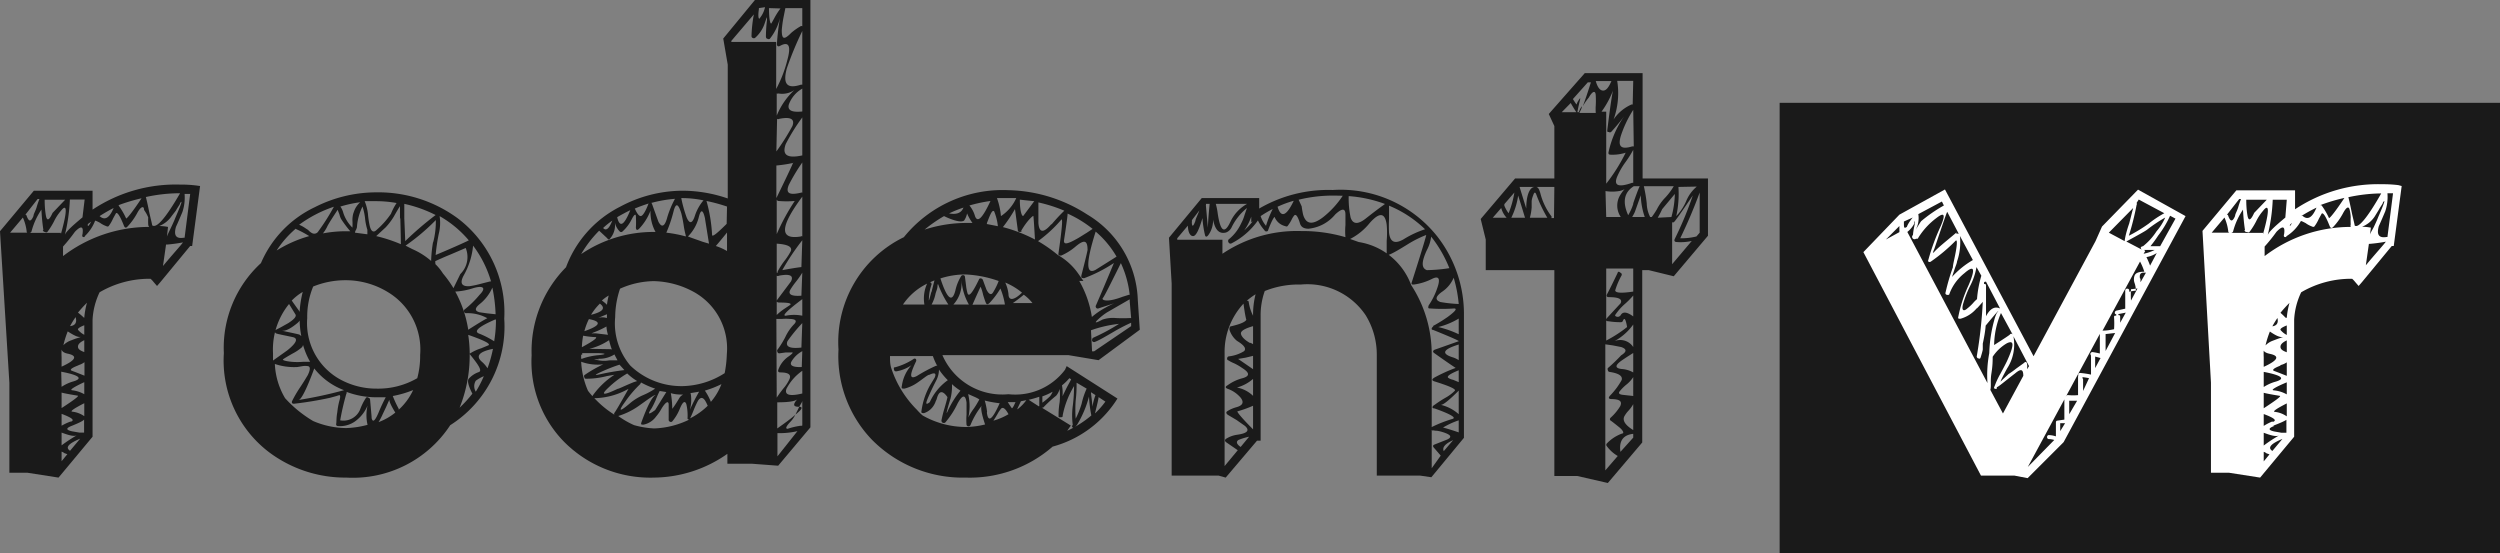 <svg xmlns="http://www.w3.org/2000/svg" viewBox="0 0 138.82 30.71"><rect x="0" y="0" width="138.82" height="30.71" fill="#808080" stroke="none"/><defs><style>.cls-1{fill:#1a1a1a;}.cls-2{fill:#fff;}</style></defs><title>Asset 1</title><g id="Layer_2" data-name="Layer 2"><g id="Layer_2-2" data-name="Layer 2"><rect class="cls-1" x="98.82" y="5.71" width="40" height="25"/></g><g id="Layer_1-2" data-name="Layer 1"><path class="cls-1" d="M11.11,10.33l-.44,3.33h-.11l-1.65,2-.19.22-.19-.22a1.36,1.36,0,0,0-.17-.18,5.48,5.48,0,0,0-2.83.75,4,4,0,0,0-.39,1.52v6.5L3.25,26.52l-1.73-.27h-1v-5L0,12.84l1.88-2.25H5.14v1.05A8.33,8.33,0,0,1,10,10.25a6.86,6.86,0,0,1,.9.05ZM1.56,12.92c-.05,0-.08,0-.08-.08a2.61,2.61,0,0,0-.21-.76l-.71.84Zm-.15-1a.08.08,0,0,1,.07.07c.12.33.24.34.38,0,0-.1.1-.25.17-.47a4.53,4.53,0,0,1,.16-.47h-.1Zm1,.86a11,11,0,0,1-.11-1.14,3.9,3.9,0,0,0-.55,1.21.13.13,0,0,1-.11.08H3.38V13c.37-1.31.35-1.74,0-1.29a2.63,2.63,0,0,0-.38.58,3.91,3.91,0,0,1-.37.59.1.1,0,0,1-.13,0A.12.12,0,0,1,2.38,12.77Zm.07-1.69c0,.57.07.87.07.89.06.31.18.26.37-.16l.7-.73Zm2.24,2.05a.11.11,0,0,1-.14,0,.17.17,0,0,1,0-.13c.07-.45-.07-.5-.42-.14a9.34,9.34,0,0,1-.66.82h0v.53a7.88,7.88,0,0,1,4.78-1.62.24.24,0,0,1-.05-.14,3.77,3.77,0,0,1,0-.39A2,2,0,0,0,8,11.66c0-.25-.18-.2-.37.15a3.49,3.49,0,0,1-.55.77c-.08.09-.15.08-.2-.05-.21-.53-.36-.76-.44-.69l-.16.29a2.12,2.12,0,0,1-.25.43.11.11,0,0,1-.12,0,1.38,1.38,0,0,1-.36-.19c-.17-.09-.26-.13-.27-.11A2.32,2.32,0,0,1,4.69,13.13ZM3.42,19.41a4.12,4.12,0,0,0,0,.42v.53c.79-.36.91-.6.35-.72C3.56,19.6,3.45,19.52,3.42,19.41Zm0,2.07A2.4,2.4,0,0,1,4,21.2c.64-.17.44-.36-.6-.56Zm0,1.18c.69-.45,1-.68.89-.69-.49-.08-.79-.14-.89-.17Zm.53.75c.22-.09,0-.23-.53-.43v.66A3,3,0,0,1,3.91,23.41Zm-.53,1.32a8.09,8.09,0,0,1,.85-.56c-.16.08-.45,0-.85-.15Zm0,.88.32-.39-.17-.06a.37.37,0,0,0-.15-.08Zm.35-7.23a5.13,5.13,0,0,0-.25.79,1.07,1.07,0,0,1,.4-.26l.29-.11a2.49,2.49,0,0,0,.3-.1C4.36,18.75,4.12,18.64,3.73,18.38Zm.93-7.3H3.88a9.84,9.84,0,0,1-.3,2.05c0-.2.39-.55,1-1.06l0,0ZM4,23.64c-.34.13-.36.23,0,.31l.4.07.27,0,0,0v-.72C4.57,23.4,4.34,23.5,4,23.64Zm.45.72c-.65.27-.84.49-.56.67Zm-.23-6.78s0,0,0,0a4.53,4.53,0,0,0-.33.53Q4.34,18.06,4.19,17.58Zm.15,2.7c-.37.14-.51.24-.4.3l.29.11.43.17v-.75A1,1,0,0,1,4.34,20.28ZM4,21.67a1.79,1.79,0,0,1,.68.22v-.67C4.08,21.5,3.86,21.65,4,21.67Zm.68.72c-.59.3-.81.46-.66.47a1.44,1.44,0,0,1,.66.25Zm0-4.33c-.25.1-.37.18-.35.25a1.09,1.09,0,0,0,.35.28Zm0-.42a4.42,4.42,0,0,1,.15-.83,6.37,6.37,0,0,0-.5.55A3.6,3.6,0,0,1,4.66,17.64Zm0,1.25c-.23.11-.35.22-.35.36s.13.22.35.3Zm.42-6.61q-.13.09,0,0l-.22.16C4.85,12.63,4.93,12.56,5.08,12.28ZM5.53,12q.43.39.78-.45A8.43,8.43,0,0,0,5.53,12Zm1.06-.58a4,4,0,0,1,.41.7c0,.08.32-.29.86-1.11A9.88,9.88,0,0,0,6.59,11.39ZM10,10.73a8.92,8.92,0,0,0-1.9.21h0s.07.26.16.71.17.71.19.86C8.69,12.7,9.2,12.11,10,10.73ZM8.09,11s0,0,0,0Zm1.18,2.13c.05-.13.13-.29.23-.5s.19-.41.23-.52c.34-.78.43-1.05.27-.83,0,.07-.12.2-.23.41L9.53,12a1.49,1.49,0,0,1-.69.55,3,3,0,0,1,.49.05Zm-.22,1.64c.59-.71,1-1.15,1.11-1.31a8.56,8.56,0,0,1-.88.12H9.22Zm1.51-4-.31,0a2.53,2.53,0,0,1-.12,1c-.25.6-.38.87-.36.83-.13.47,0,.67.43.6h.05Z"/><path class="cls-1" d="M28,17.7a6.48,6.48,0,0,1-3,5.91,6.46,6.46,0,0,1-5.76,2.91,7.06,7.06,0,0,1-4.3-1.41,6.39,6.39,0,0,1-2.51-5.5,6.38,6.38,0,0,1,2.06-5,6.09,6.09,0,0,1,3-3.11,7.55,7.55,0,0,1,3.42-.82,7.46,7.46,0,0,1,4.49,1.43A6.54,6.54,0,0,1,28,17.7Zm-11.95-.82a4,4,0,0,0-.89,2.73c0,.1,0,.27,0,.5a.19.19,0,0,1,0-.09l.8-.57c.51-.41.61-.66.3-.73-.52-.11-.83-.17-.91-.2s-.15-.14,0-.22l.25-.13.41-.23c.34-.22.47-.38.39-.49Zm-.22,5.23a6.72,6.72,0,0,0,1.56,1.27,4.77,4.77,0,0,0,1.83.39,5.13,5.13,0,0,0,1.19-.18,2.35,2.35,0,0,1,0-1.07,2,2,0,0,1-.57.78,1.45,1.45,0,0,1-1.06.36c-.09,0-.13-.05-.11-.14s0-.32.06-.63a4,4,0,0,1,.11-.62c.07-.22.06-.33,0-.33l-.19.06-.33.09a19.9,19.9,0,0,1-2,.33c-.11,0-.14-.07-.09-.17a6.81,6.81,0,0,1,.42-.72c.21-.31.35-.55.44-.7.15-.31.15-.48,0-.5a.92.92,0,0,0-.28,0l-.3.05a3.33,3.33,0,0,1-1.25-.17.09.09,0,0,1,0-.06A4.06,4.06,0,0,0,15.83,22.11Zm.59-9.41a5.52,5.52,0,0,0-1.06,1.21,7,7,0,0,1,1.81-.8,5.8,5.8,0,0,0-.73-.39Zm.22,5.1a.67.67,0,0,1-.14.15c-.39.32-.67.45-.86.41.64.14,1,.21,1,.23l.09.07A4.91,4.91,0,0,1,16.64,17.8Zm.14,1.47a2.6,2.6,0,0,1-.53.36c-.3.17-.48.28-.53.32s.08.1.47.14a3.65,3.65,0,0,0,.64,0h.39a4.13,4.13,0,0,1-.39-.93Zm-.14-2a5.88,5.88,0,0,1,.17-1.06,2.87,2.87,0,0,0-.61.48l0,0C16.58,17.23,16.72,17.42,16.64,17.28Zm2.45,4.39a3.79,3.79,0,0,1-1.64-1.2c-.42,1.14-.72,1.73-.87,1.75A23.17,23.17,0,0,0,19.09,21.67ZM17,12.7a.65.65,0,0,1,.15.11.69.69,0,0,0,.17.13.26.26,0,0,0,.36-.1,11.65,11.65,0,0,0,.86-1.36,7,7,0,0,0-1.93,1A1.91,1.91,0,0,1,17,12.7Zm2.18,2.86a4.76,4.76,0,0,0-1.79.35,4.37,4.37,0,0,0-.33,1.75A3.57,3.57,0,0,0,18.77,21a4.19,4.19,0,0,0,2.15.58A4.33,4.33,0,0,0,23.17,21a4.75,4.75,0,0,0,.16-1.29,3.72,3.72,0,0,0-1.81-3.5A4.48,4.48,0,0,0,19.2,15.56Zm-1-3a1.88,1.88,0,0,1-.25.4,7,7,0,0,1,1.25-.12h.27l0,0h0a6.31,6.31,0,0,1-.51-.68,1,1,0,0,1-.09-.25c-.05-.12-.08-.21-.1-.26C18.52,12,18.33,12.29,18.2,12.52Zm1.05,9.31a14.37,14.37,0,0,0-.34,1.47A1,1,0,0,0,20,22.73a3.06,3.06,0,0,1,.33-.65.09.09,0,0,1,.12,0,.12.12,0,0,1,.1.11c.07.78.1,1.11.08,1,.06.3.19.2.4-.3a8.66,8.66,0,0,1,.39-.83l-.53,0a4.72,4.72,0,0,1-1.65-.3A.12.12,0,0,1,19.25,21.83Zm.39-10a1.24,1.24,0,0,1,.38-.64,6.73,6.73,0,0,0-1.1.24,1,1,0,0,1,.16.34,2,2,0,0,0,.51.83,3.66,3.66,0,0,0,0-.41A1.37,1.37,0,0,1,19.64,11.78Zm.09,1.05.69.09c0,.08,0,0,0-.25a3,3,0,0,1-.13-.65,3.34,3.34,0,0,0-.14-.64,3,3,0,0,0-.31,1.15A.73.73,0,0,1,19.73,12.83Zm2.35-1.64a6.5,6.5,0,0,0-1.19-.11l-.62,0a2.7,2.7,0,0,1,.18.69,5,5,0,0,0,.1.68c.08.33.22.4.4.21a4.58,4.58,0,0,0,.78-.88A3.16,3.16,0,0,1,22.08,11.19Zm.15.89q0-.62,0-.72c-.05.07-.17.27-.35.59a3.59,3.59,0,0,1-.44.58l-.53.49a8.44,8.44,0,0,1,1.37.45v0C22.25,12.73,22.23,12.28,22.23,12.08ZM21.25,23a3.46,3.46,0,0,1-.23.44,3.26,3.26,0,0,0,.93-.53s0,0,0,0c-.25-.41-.36-.66-.32-.73-.05.1-.11.24-.19.42Zm.89-.25a3.39,3.39,0,0,0,.8-1.09,5.91,5.91,0,0,1-1.13.33A6,6,0,0,0,22.14,22.7Zm.36-9.36a18.07,18.07,0,0,1,1.69-1.45,7.22,7.22,0,0,0-1.74-.62s0,.29,0,.81Q22.47,12.55,22.5,13.34Zm1.55.08a4.52,4.52,0,0,0,.15-1.25,11.66,11.66,0,0,1-1.68,1.42l.37.19a4.05,4.05,0,0,1,1.05.66A7.47,7.47,0,0,1,24.05,13.42Zm1.51,1.75a1.33,1.33,0,0,0,.3-1.45l-.84.36c-.37.15-.65.28-.85.37,0,.14,0,.16,0,.08a.11.11,0,0,1,0,.08,2.92,2.92,0,0,1,.43.53,6.34,6.34,0,0,1,.58.81Zm.5-1.84A6,6,0,0,0,24.41,12a2.47,2.47,0,0,1-.05,1,11.08,11.08,0,0,0-.17,1.16C25.38,13.66,26,13.37,26.06,13.33ZM26.28,16a3.81,3.81,0,0,1-1,.19A6.45,6.45,0,0,1,26,18.31s0,0,0,0c.55-.35.91-.57,1.06-.64a2.25,2.25,0,0,0-1.17-.28.11.11,0,0,1-.11-.06.11.11,0,0,1,0-.13,5.63,5.63,0,0,0,.85-.83C27,16,26.86,15.83,26.28,16Zm-.76,6.64a6.73,6.73,0,0,0,.71-.78c-.23-.45-.29-.72-.2-.83a1.28,1.28,0,0,1,.56-.37c.19-.07,0-.38-.51-1A7.74,7.74,0,0,1,25.52,22.64Zm1.75-7a6.14,6.14,0,0,0-1-2,4.16,4.16,0,0,1-.53,1.67c-.22.42-.1.61.34.58a4.9,4.9,0,0,0,.61-.13l.55-.14Zm-1.19,4s0,0,0,0a2.56,2.56,0,0,1,.64-.3l.41-.17c.11-.09-.26-.27-1.11-.57H26A7.34,7.34,0,0,1,26.08,19.55Zm.83,1.23a2.29,2.29,0,0,0-.49.27.58.58,0,0,0,0,.61A6.19,6.19,0,0,0,26.91,20.78Zm.61-3.42a8.56,8.56,0,0,0-.18-1.48,2.38,2.38,0,0,1-.71.92c-.28.23-.27.38,0,.45l.42.06Zm0,.28q-1.46.63-.87.81a5.07,5.07,0,0,1,.79.41,7,7,0,0,0,.1-1.16Zm-.14,1.64c-.75.15-1,.39-.62.72a1.6,1.6,0,0,1,.31.36A7,7,0,0,0,27.39,19.28Z"/><path class="cls-1" d="M45,0V23.73l-1.79,2.13-1.46-.11H40.39V25.2a7.18,7.18,0,0,1-4.08,1.32h0a6.75,6.75,0,0,1-5-2,6.36,6.36,0,0,1-1.79-4.79,6.62,6.62,0,0,1,1.91-4.89,6.16,6.16,0,0,1,3-3.36,7.37,7.37,0,0,1,3.53-.89,7.77,7.77,0,0,1,2.45.43V3.59l-.25-1.45L41.92,0ZM33.27,12.81a6.32,6.32,0,0,0-1,1.3,7.15,7.15,0,0,1,4.05-1.23h.08a2.31,2.31,0,0,1-.28-1.18,3,3,0,0,1-.63,1c-.1.1-.16.09-.18-.05a5.8,5.8,0,0,0,0-.62c0-.18-.09-.13-.23.14a2.25,2.25,0,0,1-.52.69.11.11,0,0,1-.14,0,1,1,0,0,1-.28-.52,1.13,1.13,0,0,1-.25.89c-.06.09-.12.09-.17,0Zm-1,6.89v.22l.05,0a3.67,3.67,0,0,1,.94-.2c.41-.05.41-.09,0-.11l-.56,0-.37,0h0l0,.08Zm0,.33a4.56,4.56,0,0,0,.38,1.67,5,5,0,0,0,.47.53,5.39,5.39,0,0,0,1,.8.09.09,0,0,1,0-.11c.06-.07.32-.51.78-1.33a4,4,0,0,1-1.86.52c-.15,0-.18-.07-.11-.17a4.46,4.46,0,0,1,1.19-1.13l-.41.07a4.47,4.47,0,0,1-1.15.15c-.07,0-.1,0-.11-.08a.11.11,0,0,1,0-.12,7.27,7.27,0,0,1,1.05-.6,2.68,2.68,0,0,1-1.22-.14A.16.16,0,0,1,32.23,20Zm.82-1.31a4.51,4.51,0,0,1-.71-.08,4.48,4.48,0,0,0-.07.64C33,18.91,33.22,18.72,33.05,18.72Zm-.39-1a3.4,3.4,0,0,0-.25.67c.87-.3,1-.53.26-.67Zm1.28,1.7a4.1,4.1,0,0,1-.16-.53,3.52,3.52,0,0,1-1.09.48C33.42,19.38,33.83,19.39,33.94,19.39Zm-.67-2.56a3.1,3.1,0,0,0-.49.62C33.5,17.31,33.66,17.1,33.27,16.83Zm.4,1.25a5.05,5.05,0,0,1-.72.34l-.15.06h.25l.67.08C33.7,18.4,33.68,18.23,33.67,18.08Zm-.45,1.84c-.34,0-.35,0,0,.06s.5,0,.6,0l.43,0c-.06-.12-.12-.22-.17-.33A1.54,1.54,0,0,1,33.22,19.92Zm1.14.3q-.47.15-1,.39c-.39.18-.42.22-.07.14a13.5,13.5,0,0,1,1.34-.23Zm-.7-2.61v-.09a.46.46,0,0,0,0-.1l-.5.21a.77.77,0,0,1,.49,0Zm0-.69a4.18,4.18,0,0,1,.1-.54,2.07,2.07,0,0,0-.38.28A1.69,1.69,0,0,1,33.7,16.92ZM34,12.25a4.16,4.16,0,0,0-.51.41C33.65,12.84,33.82,12.71,34,12.25Zm.86,8.47a5.48,5.48,0,0,0-1.08.81c-.45.42-.28.44.52.06.07,0,.37-.16.89-.37l0,0,.19-.06A3.2,3.2,0,0,1,34.81,20.72Zm1.46-5.11a4.73,4.73,0,0,0-1.89.42,5,5,0,0,0-.27,1.58A3.62,3.62,0,0,0,35,20.3a4.09,4.09,0,0,0,2.91,1.14,4.48,4.48,0,0,0,2.33-.72,6.5,6.5,0,0,0,.12-1.06,3.58,3.58,0,0,0-1.8-3.43A4.83,4.83,0,0,0,36.27,15.61Zm-1.1,8a4.9,4.9,0,0,0,1.11.18,4.8,4.8,0,0,0,1.94-.49c-.07,0-.11-.05-.09-.11a2.77,2.77,0,0,0-.07-.75c-.08-.22-.21-.12-.37.28a2.56,2.56,0,0,1-.42.69.11.11,0,0,1-.13,0,.11.11,0,0,1-.06-.11c0-.62,0-.9,0-.83,0-.23-.16-.17-.39.21a2.56,2.56,0,0,1-.31.45,1.13,1.13,0,0,1-.7.45c-.12,0-.16,0-.11-.14.33-.91.6-1.42.79-1.51-.11,0-.46.27-1,.65a4,4,0,0,1-1.08.52h0A4.87,4.87,0,0,0,35.17,23.59ZM35,11.67c-.25.12-.49.25-.73.39C34.41,12.66,34.65,12.53,35,11.67Zm.58,9.63a6.24,6.24,0,0,0-.86,1q-.63.86.3.06a2.94,2.94,0,0,1,.67-.41,4,4,0,0,0,.69-.37,4.59,4.59,0,0,1-.78-.34S35.55,21.3,35.56,21.3Zm.44-10a8.18,8.18,0,0,0-.77.28c.14.32.26.45.36.41s.24-.26.39-.66Zm.61,10.41a4.92,4.92,0,0,0-.22.5,4.8,4.8,0,0,1-.22.45c-.25.36-.19.39.19.11.38-.62.59-.95.62-1ZM36.2,11.31l.36,1c.19.36.36.27.5-.27a5.35,5.35,0,0,1,.42-1,7.18,7.18,0,0,0-1.32.23A.09.09,0,0,1,36.2,11.31Zm1.21.39A7.6,7.6,0,0,1,37,12.92a6.86,6.86,0,0,1,1.08.21l0-.05a5.26,5.26,0,0,1-.11-.52,7.07,7.07,0,0,0-.14-.72C37.66,11.3,37.53,11.26,37.41,11.7Zm.53,10.21c-.2,0-.43,0-.69-.08a5.52,5.52,0,0,1,.08.87s.15-.18.4-.61A.52.52,0,0,1,37.94,21.91Zm1.14-10.78A5.76,5.76,0,0,0,37.94,11h-.11a7.07,7.07,0,0,0,.3,1.08c.16.37.32.34.46-.11a2.54,2.54,0,0,1,.47-.84ZM39,13.42l.37.11c-.16-1-.23-1.42-.22-1.39-.11-.5-.23-.54-.34-.11a2.3,2.3,0,0,1-.61,1.1l0,0C38.45,13.23,38.73,13.32,39,13.42Zm-.64,8.47a2.11,2.11,0,0,1-.05.86,10.59,10.59,0,0,1,.51-1l-.48.08Zm.93.63c-.18-.45-.35-.54-.53-.27a4.65,4.65,0,0,0-.22.47c-.1.26-.18.43-.22.51A3.85,3.85,0,0,0,39.31,22.52Zm.17-.19a3.28,3.28,0,0,0,.6-1,5.48,5.48,0,0,1-.92.36A3.09,3.09,0,0,1,39.48,22.33Zm.91-10.86a9.15,9.15,0,0,0-1.14-.31h0a8.46,8.46,0,0,1,.31,1.88c0,.14.26-.06.81-.61Zm0,1.44c-.23.29-.44.54-.62.75a3.22,3.22,0,0,1,.62.28Zm.24-10.64v.06h2.49V4.94a6.9,6.9,0,0,0,.62-1.61c.22-.79.08-1.05-.41-.78-.11.06-.17,0-.17-.1A13.1,13.1,0,0,1,43.31,1a2.92,2.92,0,0,1-.56,1.15.11.11,0,0,1-.14,0s-.07,0-.08-.11a7.8,7.8,0,0,1,.06-.93c0-.25,0-.17-.15.25a1.86,1.86,0,0,1-.52.75.14.14,0,0,1-.12,0,.11.11,0,0,1-.07-.11A7.54,7.54,0,0,1,41.86.8ZM42.14.45l0,0a.39.39,0,0,1,0,.06c-.07.46,0,.62.07.47a1.43,1.43,0,0,0,.27-.58Zm.56,0v0c0,.64.08.93.14.84L43,1a3.73,3.73,0,0,1,.34-.53ZM44.11,5a1.2,1.2,0,0,1-.89.19.11.11,0,0,1-.09,0V6.42A4,4,0,0,1,44.11,5Zm-1,3.41A12.61,12.61,0,0,0,44,7c.15-.39-.1-.53-.73-.4a.12.12,0,0,1-.12,0Zm.92.64a7.45,7.45,0,0,1-.92.14V11h0C43.77,9.65,44.07,9,44.05,9ZM43.13,13a11.89,11.89,0,0,1,1-1.84,5.24,5.24,0,0,1-.9,0,.11.11,0,0,1-.1-.08Zm0,2.14.06,0a.11.11,0,0,1,0-.08,4.28,4.28,0,0,1,.42-.64,3.57,3.57,0,0,0,.3-.47q.15-.36-.78-.42Zm0,2.35a3,3,0,0,1,.45-.36l.3-.2c.09-.09-.11-.13-.6-.13-.15,0-.19-.07-.11-.17l.75-1c.17-.33-.06-.44-.67-.32a.11.11,0,0,1-.12,0Zm0,4.59c.07-.11.19-.28.37-.51a2.11,2.11,0,0,0,.31-.46c.16-.29,0-.43-.48-.43-.12,0-.15-.07-.1-.18a1.49,1.49,0,0,1,.52-.68c.27-.19.33-.27.19-.25l-.3,0-.36.05a.1.1,0,0,1-.11-.08.11.11,0,0,1,0-.12,4.91,4.91,0,0,0,.44-.71,2.58,2.58,0,0,1,.45-.67c.22-.21.15-.32-.2-.33a2.32,2.32,0,0,0-.44,0h-.31Zm1.42,1.55V22.25c0,.08-.1.2-.17.34-.34,0-.37-.12-.1-.43-.1.12-.48.18-1.12.18h0v1.45c.47-.33.82-.59,1-.76a1.47,1.47,0,0,1-.25.37c-.26.27-.32.41-.17.41a3.72,3.72,0,0,1,.66-.16.06.06,0,0,1,.07,0Zm-.27.31a4.31,4.31,0,0,1-1.11.11l0,0v1.29ZM44.55.45h-.94v0L43.5,1a6.44,6.44,0,0,0-.09.68c0,.51.13.55.53.14a3.38,3.38,0,0,1,.51-.36.09.09,0,0,1,.1,0Zm0,12.89A13.26,13.26,0,0,0,43.44,15c.44-.08.79-.14,1.06-.17h0Zm0-6.82A10.79,10.79,0,0,0,43.63,8c-.22.61.08.81.92.63h0Zm0,10.09c-.85.64-1.15.94-.91.92a2.32,2.32,0,0,1,.91,0Zm0-5.69c-1.25,1.68-1.28,2.41-.08,2.21a.06.06,0,0,1,.08,0Zm0-9.2a18.21,18.21,0,0,0-.86,2.08c-.23.86,0,1.16.79.9h.07Zm0,18.87a2.75,2.75,0,0,0-.88,1c-.12.34.17.43.88.26Zm0-2.65a8.84,8.84,0,0,0-.82,1c-.13.31.12.43.77.36l0,0Zm0-8.92a10.31,10.31,0,0,0-.75,1.25c-.18.44,0,.59.67.43a.09.09,0,0,1,.08,0Zm0-4.1a1.67,1.67,0,0,0-.75.89c-.08.32.17.44.75.38Zm0,10.22a4.91,4.91,0,0,1-.35.5,3.91,3.91,0,0,0-.31.44c-.15.27.06.38.61.34l0,0Zm0,4.36a1.54,1.54,0,0,0-.61.59c-.1.21.1.31.58.29h0Zm-.17,3.09c.22,0,.16.14-.21.43Z"/><path class="cls-1" d="M59.23,20.33l2.82,1.8-.13.2a6.14,6.14,0,0,1-3.47,2.47,7,7,0,0,1-4.81,1.72,7.09,7.09,0,0,1-5.23-2.11,6.7,6.7,0,0,1-1.85-5,6.47,6.47,0,0,1,3.63-6.24A7.06,7.06,0,0,1,56,10.56H56a8.36,8.36,0,0,1,4.37,1.35,5.74,5.74,0,0,1,2.81,4.75l.11,1.65L61,20l-1.67-.28h-7A3.62,3.62,0,0,0,56,21.89a3.46,3.46,0,0,0,3.14-1.36Zm-7.18,0a3.53,3.53,0,0,1-.25-.56H49.42c0,.22,0,.43.06.64a5.83,5.83,0,0,0,1.43,2.34,3.22,3.22,0,0,0,.32.32,4.9,4.9,0,0,0,2.41.64,4.83,4.83,0,0,0,1.06-.14q-.3-.9-.18-1.05a4.37,4.37,0,0,0-.63,1.08.12.12,0,0,1-.22,0,3.56,3.56,0,0,1,0-.58q0-.46,0-.66c-.06-.47-.23-.45-.5.05a4.69,4.69,0,0,1-.69,1.06.15.15,0,0,1-.14,0,.13.13,0,0,1-.06-.14,6.53,6.53,0,0,1,.16-.64c.09-.31.15-.52.17-.64q-.42-.6-.6.12l-.06.13a.64.64,0,0,1-.06.14,1,1,0,0,1-.58.5c-.12,0-.17,0-.14-.14a4,4,0,0,1,.36-1.19,3.15,3.15,0,0,1,.17-.31l.2-.33c.11-.25,0-.3-.29-.16-.1,0-.32.2-.67.44a2.21,2.21,0,0,1-.72.33c-.13,0-.18,0-.14-.16a2.13,2.13,0,0,1,.53-1.14,2.11,2.11,0,0,1-.83.34c-.07,0-.12,0-.14-.11s0-.11.08-.12a3.55,3.55,0,0,0,1-.45.1.1,0,0,1,.14,0,.14.14,0,0,1,0,.14c-.37.77-.35,1,.05.8A8.47,8.47,0,0,1,52,20.3Zm-.72-3.42a2,2,0,0,1,.15-1.16,3.44,3.44,0,0,0-1.34,1.16ZM52.42,12a8,8,0,0,0-1.08.75,7.61,7.61,0,0,1,2.3-.37H54a2.51,2.51,0,0,1-.3-.53,1.09,1.09,0,0,1-.16.39C53.41,12.36,53,12.28,52.42,12Zm.24,9.14a3.8,3.8,0,0,1-.52-.62,1.36,1.36,0,0,1-.16.62c-.15.29-.29.58-.42.88s-.22.54.07.31A3,3,0,0,1,52.66,21.09Zm-.94-4.9c.1-.41.16-.63.17-.67a2.41,2.41,0,0,0-.25.11.1.1,0,0,1,.08.14,2.49,2.49,0,0,0-.14.76C51.56,16.78,51.6,16.67,51.72,16.19Zm.34-.38c0,.16-.07.3-.11.44a2.15,2.15,0,0,1-.22.61h.93a5.69,5.69,0,0,1-.57-1.13v0A.52.52,0,0,1,52.06,15.81Zm3.41-.25a6.34,6.34,0,0,0-1.86-.37,4.53,4.53,0,0,0-1.39.22c.37,1.14.65,1.37.83.67a2.59,2.59,0,0,1,.31-.78.12.12,0,0,1,.12-.07.09.09,0,0,1,.1.08l.06.47a2.72,2.72,0,0,0,.08.44c.07.25.28,0,.64-.75a.09.09,0,0,1,.11-.06.14.14,0,0,1,.11.09c.14.39.21.56.19.52.15.3.29.34.4.12A3.52,3.52,0,0,0,55.47,15.56Zm-2.11,6.1a2.85,2.85,0,0,1-.5-.38,2.74,2.74,0,0,1-.08.8c-.21.69-.26.93-.17.73A5,5,0,0,1,53.36,21.66Zm.16-10.19a7,7,0,0,0-.82.33C53.14,11.93,53.41,11.82,53.52,11.47Zm-.13,4.09a1.73,1.73,0,0,1-.45,1.3h.86A3.2,3.2,0,0,1,53.39,15.56Zm.38,6.32a2.85,2.85,0,0,1,0,1.25,3.13,3.13,0,0,1,.31-.5,5,5,0,0,0,.3-.5C54.19,22.05,54,22,53.77,21.88ZM54.14,12c.14.39.42.11.86-.84a8.14,8.14,0,0,0-1.17.25A1.62,1.62,0,0,1,54.14,12Zm1.66,4.91a3.78,3.78,0,0,0-.25-.89,4.52,4.52,0,0,1-.61.81c-.09.08-.15.08-.19,0s-.1-.27-.16-.46a2.21,2.21,0,0,0-.14-.45s-.15.32-.45,1Zm-1,6c.07.57.3.4.71-.52a5.53,5.53,0,0,1-.83-.15A3.73,3.73,0,0,1,54.81,22.86Zm0-10.47a.09.09,0,0,1,0,0l.61.12a3,3,0,0,0-.21-.83C55.09,11.65,55,11.87,54.8,12.39ZM56,23q-.26-.48-.42-.3a1.78,1.78,0,0,0-.19.29c-.1.17-.18.3-.23.37A3.55,3.55,0,0,0,56,23ZM56,11l-.64,0a4,4,0,0,1,.22,1,2.33,2.33,0,0,0,.85-1h0L56,11Zm.74,1.81c0,.05-.06.07-.13.07a.09.09,0,0,1-.09-.08l-.16-1.19a8.27,8.27,0,0,1-.67,1,8.44,8.44,0,0,1,1.78.69c-.05-.86-.08-1.29-.09-1.31S57.06,12.2,56.69,12.84ZM56,16.33c0,.38.3.36.75-.08a3.66,3.66,0,0,0-.93-.56A2.08,2.08,0,0,1,56,16.33Zm.43,6-.41,0h-.06c.14.22.22.33.23.34S56.28,22.6,56.38,22.34Zm.46-6a8,8,0,0,1-.65.5h1.09A2.26,2.26,0,0,0,56.84,16.36Zm-.36,6.37a2.32,2.32,0,0,0,.46-.48l-.3.06s0,0,0,0S56.54,22.59,56.48,22.73Zm.1-11.65a.09.09,0,0,1,0,.05c0,.62.11.92.19.89l.61-.82Q57,11.13,56.58,11.08Zm1.08,11.5c0-.06,0-.15,0-.25v-.27a5.72,5.72,0,0,1-.59.17l.62.4A.13.13,0,0,1,57.66,22.58Zm2.48-7.11c-.12,0-.17,0-.14-.16.22-.85.33-1.32.34-1.4,0-.55-.19-.6-.7-.16a3.19,3.19,0,0,1-.76.47c-.13,0-.18,0-.15-.16q.29-2,.15-1.83a7.49,7.49,0,0,1-1.29,1.19,8,8,0,0,1,1.1.77,3.49,3.49,0,0,1,1.11,1l.31.44-.23,0a5.84,5.84,0,0,1,.7,2,4.26,4.26,0,0,1,.76-.52,4.42,4.42,0,0,1,1-.42c.07,0-.4.14-1.41.47a.11.11,0,0,1-.12-.05.12.12,0,0,1,0-.13c.69-1.59,1-2.38,1-2.35A8.09,8.09,0,0,1,60.14,15.47Zm-1.78-3a9.46,9.46,0,0,1,.69-.74,8.08,8.08,0,0,0-1.44-.46q0,1.32,0,1.14Q57.72,13.2,58.36,12.47Zm1.16,11.17a4,4,0,0,1,0-1.08,8.86,8.86,0,0,0,.07-1.09,4.91,4.91,0,0,0-.63,1.62c0,.08,0,.11-.12.11s-.11,0-.11-.11,0-.37.06-.73a3.78,3.78,0,0,0,0-.73,1,1,0,0,1-.19.37,6.9,6.9,0,0,0-.72.66.12.12,0,0,1-.09,0l1.62,1s-.09.13-.2.29a5.76,5.76,0,0,0,1.34-.85s0,0,0,0a7.22,7.22,0,0,1-.13-1.05,5.88,5.88,0,0,1-.67,1.58C59.61,23.8,59.55,23.79,59.52,23.64ZM58.31,22a1,1,0,0,0,.14-.25,3.3,3.3,0,0,1-.57.26c0,.21,0,.33,0,.35A3.39,3.39,0,0,0,58.31,22Zm1.07-1a3.12,3.12,0,0,1-.41.4A2.32,2.32,0,0,1,59,22l.23-.47c.11-.21.2-.36.25-.47Zm-.3-7.62c0,.21.2.17.7-.11.15-.08.33-.2.56-.34l.33-.22a6.37,6.37,0,0,0-1.39-.85C59.29,11.93,59.22,12.43,59.08,13.36Zm.7,7.87a7.19,7.19,0,0,1-.05,1,7.21,7.21,0,0,0,0,1,5,5,0,0,0,.33-.83,4.13,4.13,0,0,1,.28-.84v0Zm2.22-7a5.31,5.31,0,0,0-1.16-1.39c-.54,1.71-.55,2.42,0,2.12Zm-1.42,7.53c0,.11.05.38.08.8a3.56,3.56,0,0,1,.17-.64Zm2.23-3.67v-.19h0a10.23,10.23,0,0,0-1,.52c-.48.28-.79.46-1,.54a.12.12,0,0,1-.17-.06c0-.06,0-.11.05-.16a10.84,10.84,0,0,0,1.71-.95l-.23.17a6.7,6.7,0,0,0-1.59.36l.06,1.17.11,0Zm-2,4.84a4.65,4.65,0,0,0,.57-.65L61,22.05C61,22.15,60.93,22.44,60.81,22.92Zm1.92-6.23a.11.11,0,0,0,0-.05v-.05l-1.25.72a3.29,3.29,0,0,0-.52.41c-.21.2-.12.2.25,0a1.8,1.8,0,0,1,.75-.09,7,7,0,0,0,.78,0l.07,0Zm0-.35a5.63,5.63,0,0,0-.49-1.76c-.6,1.21-.92,1.85-1,1.94s.11.2.58.09a4,4,0,0,0,.51-.16l.35-.11Z"/><path class="cls-1" d="M74,10.55a6.85,6.85,0,0,1,5.81,2.58,7,7,0,0,1,1.48,4.37v6.81L79.48,26.5l-.62-.09H76.45V19.67a4.16,4.16,0,0,0-.62-2.17,3.9,3.9,0,0,0-3.6-1.7,5,5,0,0,0-2,.36A4,4,0,0,0,70,17.53v6.94h-.2l-1.74,2.05-.39-.11H65.06V15.75l-.15-2.55L66.73,11h3.19v.58A7.63,7.63,0,0,1,74,10.55Zm-8.63,2.68,0,.08h2.51v.78a7.41,7.41,0,0,1,4.39-1.26,8.46,8.46,0,0,1,2.44.34l0,0a3.69,3.69,0,0,1,0-.67c0-.36,0-.55,0-.59,0-.36-.2-.35-.57,0a2.2,2.2,0,0,1-1.48.79c-.25,0-.41-.09-.47-.28-.12-.4-.23-.56-.33-.45a1.16,1.16,0,0,0-.15.25,2.24,2.24,0,0,1-.22.34.1.1,0,0,1-.11,0,.85.85,0,0,1-.6-.5c0-.07-.16.17-.36.71a.09.09,0,0,1-.1.08.11.11,0,0,1-.11-.07s0,0,0,0a2.31,2.31,0,0,1-.36-.54,4.05,4.05,0,0,1-1.48,1.28h0a.12.12,0,0,1-.15-.06.14.14,0,0,1,0-.16,2.46,2.46,0,0,0,.7-.9,2.39,2.39,0,0,0,.19-.47l.13-.38a3.16,3.16,0,0,0-.85,1.07.56.56,0,0,1-.31.29q-.56.15-.72-.72a1.42,1.42,0,0,1-.26.86c-.1.13-.16.11-.19,0a5.75,5.75,0,0,1-.14-.94c-.19.65-.36,1-.52,1s-.28-.2-.29-.58Zm.81-1a.14.14,0,0,1,0,.09c0,.3.08.28.2-.06,0-.09.11-.28.22-.58Zm.78-.91a.12.12,0,0,1,0,.08c.08.88.11,1.29.11,1.22,0,.12,0-.31.1-1.3Zm.55,0a3.77,3.77,0,0,1,.11.55c.15,1,.38,1.13.7.45a2.21,2.21,0,0,1,.93-1ZM68.73,25l-.64-.44c-.09-.07-.09-.14,0-.2a1.56,1.56,0,0,1,.61-.22c.57-.08.71-.24.43-.49l-.47-.33-.49-.29c-.1-.09-.1-.15,0-.21a1.86,1.86,0,0,1,.49-.21c.36-.1.43-.28.22-.54a1.68,1.68,0,0,0-.71-.48c-.13-.05-.15-.12,0-.2A2.41,2.41,0,0,1,69,21c.39-.11.41-.29,0-.55a3.06,3.06,0,0,0-.48-.28,1.77,1.77,0,0,1-.31-.16.09.09,0,0,1-.07-.11.12.12,0,0,1,.08-.11,2.05,2.05,0,0,0,.86-.29q.21-.21-.39-.57a1.3,1.3,0,0,1-.42-.62c0-.11,0-.17.08-.19.53-.12.81-.25.86-.37,0,.05-.08-.25-.16-.89v0A3.94,3.94,0,0,0,68,19.63v6.25Zm-.09-3.49a1.76,1.76,0,0,1,.94.47v-.94A2.26,2.26,0,0,1,68.64,21.53Zm.72,2.74a3.32,3.32,0,0,0-.59.18q-.22.15.12.39Zm.22-1.72a6.33,6.33,0,0,1-.86.31c-.07,0,.21.35.86,1Zm0-2.77-.41.1-.42.07.83.57Zm-.16-.73a1.19,1.19,0,0,1,.16.08v-1c-.38.11-.6.22-.66.34S69,18.82,69.42,19.05Zm.06-6.69v-.31a2.89,2.89,0,0,1-.39.76,3.78,3.78,0,0,0,.47-.5Zm.1,5.08a4.57,4.57,0,0,1,.14-1.08,4.16,4.16,0,0,0-.49.36c.07,0,.1,0,.11.08a2.43,2.43,0,0,0,.24.75Zm1.08-5.81A6.61,6.61,0,0,0,70,12a1.61,1.61,0,0,0,.3.54A5.49,5.49,0,0,1,70.66,11.63Zm1.17-.46a6,6,0,0,0-.89.33s0,0,0,0C71.13,12.12,71.43,12,71.83,11.17Zm2.28-.29a8.12,8.12,0,0,0-2,.23l.17.37c0-.05,0,.1.08.46.16.54.52.59,1.11.14a5.08,5.08,0,0,0,1.09-1.19Zm2.78.46a7.3,7.3,0,0,0-2-.43A5.16,5.16,0,0,0,75,12.09c.13.37.41.38.83.05S76.55,11.58,76.89,11.34ZM80,25.3l-.36-.42c-.09-.09-.08-.15,0-.19l.71-.28c.28-.13.23-.25-.13-.38a2.27,2.27,0,0,0-.42-.11c-.2,0-.28-.06-.24,0a.16.16,0,0,1-.09-.11.11.11,0,0,1,.06-.11,7.15,7.15,0,0,1,1.13-.44c.22-.07-.13-.27-1-.58-.15,0-.16-.11,0-.2a6.43,6.43,0,0,1,.58-.38,2.33,2.33,0,0,0,.54-.4c.09-.09-.29-.26-1.12-.52-.16-.05-.17-.12,0-.22a8.7,8.7,0,0,1,1.17-.53s-.4-.26-1.17-.81c-.11-.07-.11-.14,0-.2l1.33-.47q.15,0-1.41-.63c-.1,0-.12-.09,0-.19a.08.08,0,0,1,.07-.07,8.68,8.68,0,0,0,.75-.47c.43-.32.54-.47.32-.46a9.16,9.16,0,0,1-1.28,0c-.12,0-.16,0-.11-.17a3.91,3.91,0,0,0,.47-.94c.2-.55.1-.73-.29-.53a3.18,3.18,0,0,1-1,.31c-.12,0-.16,0-.11-.15.56-1.75.82-2.62.79-2.6a6.16,6.16,0,0,0-1,.5c-.48.3-.79.48-1,.57s-.18,0-.19-.11l0-.64a5,5,0,0,0,0-.89c-.09-.68-.4-.71-.94-.1a3.36,3.36,0,0,1-1.09.89s0,0,0,0l.48.17a3.73,3.73,0,0,1,2.91,2.39,7,7,0,0,1,1.14,3.83V26ZM77.13,11.42c0,.14,0,.38,0,.74a7.49,7.49,0,0,0,0,.76c.06.53.33.65.82.36a5.43,5.43,0,0,1,1.18-.55A6.35,6.35,0,0,0,77.13,11.42Zm2.34,1.72a2.16,2.16,0,0,1-.24.75c-.31.67-.3,1,0,1.11a8.85,8.85,0,0,0,1.25-.11A7,7,0,0,0,79.47,13.14ZM81,16.88a7.38,7.38,0,0,0-.28-1.46,1.76,1.76,0,0,1-.6.75c-.41.28-.46.48-.14.6A7.5,7.5,0,0,0,81,16.88Zm0,.81a4.14,4.14,0,0,1-1.14.47,5.53,5.53,0,0,1,1.14.4Zm0,4c-.55.55-.88.81-1,.79A2.27,2.27,0,0,1,81,23Zm0,1.65a4.4,4.4,0,0,0-.87.4q.41.11.87.27Zm-.31,1.1c-.45.2-.62.41-.52.61ZM81,19.13c-.84.26-1,.49-.37.7A1.31,1.31,0,0,1,81,20Zm0,1.43c-.49.2-.68.34-.58.42a.72.72,0,0,0,.27.11l.31.13Z"/><path class="cls-1" d="M94.84,9.91v3.18l-1.9,2.25L91.55,15l0,0h-.36v9.57l-1.91,2.25-1.7-.39H86.31V15H82.5V13.3l-.28-1.14,1.91-2.25h2.18V7L86,6.33,88,4.06h3.21V9.91ZM83.66,12.09a1.27,1.27,0,0,1-.3-.54l-.47.54Zm.11-.25a5.22,5.22,0,0,0,.32-1.15l-.56.65a.11.11,0,0,1,0,.07A1.72,1.72,0,0,0,83.77,11.84Zm.92.25c0,.06-.11-.36-.39-1.23a4.07,4.07,0,0,1-.38,1.23Zm1.62-1.71H84.38s.13.43.37,1.2c0-.73.18-1.13.41-1.19s.29.07.37.33A3.56,3.56,0,0,0,86.14,12a.09.09,0,0,1,0,.11h.15Zm-.39,1.71a7.82,7.82,0,0,1-.62-1.31c-.06-.13-.11-.11-.17.08a1.12,1.12,0,0,0-.08.3l0,.36a2.86,2.86,0,0,1-.1.57Zm.8-5.86h.81l0,0c-.09-.14-.2-.31-.31-.51Zm.62-.73q.19.31.21.3s0-.08.14-.28,0,.11-.1.71h.08a.1.1,0,0,0,0,0,1,1,0,0,1,.17-.33c0,.12-.09.25-.14.37h.91a2.83,2.83,0,0,1,0-.43,4.66,4.66,0,0,0,0-.5c0-.34-.17-.31-.39.08a3.36,3.36,0,0,0-.33.48c.13-.34.28-.79.45-1.33h-.17Zm1.27-1c.1.36.24.53.41.53s.31-.18.46-.53Zm1,.41a5.12,5.12,0,0,1-.68,1.29h.26v4a9.72,9.72,0,0,0,1.08-1.72,2.43,2.43,0,0,1-.84.11c-.1,0-.13-.05-.11-.15a5.63,5.63,0,0,1,1-2.17,10.68,10.68,0,0,1-.86,1.06.12.12,0,0,1-.13,0c-.06,0-.09,0-.08-.11C89.42,5.84,89.54,5.07,89.59,4.94Zm1.08,10h-1.5v4a7.14,7.14,0,0,0,1.16-.75c-.08-.45-.15-.56-.24-.33a.11.11,0,0,1-.11.06,3.92,3.92,0,0,1-.67-.05c-.16,0-.19-.07-.08-.2l.74-.8c.11-.23-.1-.34-.64-.34-.14,0-.17-.06-.1-.19s.24-.46.58-1.17c0-.06.08-.07.14,0a.11.11,0,0,1,.07.16,4.07,4.07,0,0,0-.35.82c0,.15.35.17,1,.07h0Zm-1.5-2.86H90A1.12,1.12,0,0,1,90,10.78a2,2,0,0,1,.21-.28.8.8,0,0,1-.31.11,2.33,2.33,0,0,1-.75,0Zm.64,13.27a2,2,0,0,1-.61-.55.11.11,0,0,1,0-.14,2.21,2.21,0,0,1,.86-.56c.11,0,.06-.16-.16-.34q-.57-.46-.48-.36c-.06-.07-.06-.12,0-.18a2.84,2.84,0,0,0,.53-.64c.11-.25,0-.38-.47-.39-.18,0-.21-.07-.09-.2a4,4,0,0,0,.64-.86q.09-.34-.69-.45a.11.11,0,0,1-.08-.1.12.12,0,0,1,0-.11,8.82,8.82,0,0,0,.74-.71c.32-.2.32-.35,0-.46l-.46-.09-.42-.06v7Zm.86-7.3a3.14,3.14,0,0,1-1.19,1,.86.86,0,0,1,1.19.25Zm0-13.53h-.89a4.3,4.3,0,0,1-.2,2.14,2.34,2.34,0,0,1,1-.83h.06Zm0,11.92a4.5,4.5,0,0,1-.5.5,3.05,3.05,0,0,0-.48.55c-.06.07,0,.11.08.13a.2.2,0,0,0,.21-.1c.12-.2.35-.17.69.08Zm0-8.09a6,6,0,0,1-.42.67,4.13,4.13,0,0,0-.45.77q-.37.81.81.39h.06Zm0,11.28c-.43.27-.68.44-.75.5-.27.22-.23.35.11.39a1.5,1.5,0,0,1,.64.19Zm0,1.34a1.7,1.7,0,0,1-.36.4,2.48,2.48,0,0,0-.4.4c-.08.11,0,.17.23.19.45.05.63.07.53.05Zm0-14.84A6.27,6.27,0,0,0,90,7.55c-.17.58,0,.77.63.58,0,0,.06,0,.09,0Zm0,18.2v-.21h0c-.57.06-.8.41-.71,1l0,0Zm0-1.86a1.69,1.69,0,0,1-.26.36,1.56,1.56,0,0,0-.24.33c-.1.23.06.48.5.75Zm0-11.15c.17-.49.29-.81.36-.95h-.33s0,0,0,0c-.54.34-.64.88-.31,1.61A2.91,2.91,0,0,0,90.69,11.33Zm.42-.45-.33.93a2.37,2.37,0,0,1-.15.28h.7A4,4,0,0,1,91.11,10.88Zm.91.75a2.7,2.7,0,0,1,.46-.63,3.52,3.52,0,0,0,.46-.62H91.28a8.47,8.47,0,0,1,.16.95,1.76,1.76,0,0,0,.19.76h.09A4.6,4.6,0,0,0,92,11.63Zm.79.46A5.14,5.14,0,0,0,93,10.77l-.7.84a5.36,5.36,0,0,1-.25.48Zm1.13,1.33a2.79,2.79,0,0,1-.83.06c-.13,0-.16-.08-.11-.18a19.84,19.84,0,0,0,1-2.41c-.68,1-1,1.46-1.06,1.49a.1.1,0,0,1-.09,0v2.33Zm-.74-3A5.78,5.78,0,0,1,93.08,12a2.78,2.78,0,0,0,.55-.83,2.06,2.06,0,0,1,.59-.81Zm1.18.31a27.27,27.27,0,0,1-1.08,2.54,3.41,3.41,0,0,0,.9-.1l.18-.21Z"/><path class="cls-2" d="M121.36,12l-6.77,12.55-2,2-.73-.14-1.86,0L103.47,14l0,0,2-2.08L108,10.52l4.92,9.26,3.44-6.39.36-.81,2-2.05Zm-16.64,1.3.75-.41c0-.1,0-.22,0-.34Zm1-1,0,.06c0,.27,0,.35.16.24,0,.05,0-.12.33-.52Zm.5.83s0-.22.08-.58,0-.3,0-.14a1.47,1.47,0,0,1-.39.47l4.45,8.39a6.46,6.46,0,0,1,.1-1.66s0,0,0,0v0a7.64,7.64,0,0,1,.27-1.81,2.05,2.05,0,0,1,.15-.42c.22-.29,0-.05-.62.7,0-.06,0,.28-.16,1,0,.16,0,.27,0,.32s-.07.29-.11.42-.07.1-.14.08a.11.11,0,0,1-.08-.14,24.71,24.71,0,0,0,.33-3c-.25.29-.36.41-.33.35a1.8,1.8,0,0,1-.91.59c-.1,0-.15,0-.12-.11a7.57,7.57,0,0,1,.57-1.75c.4-.93.32-1.15-.23-.67a2.62,2.62,0,0,0-.83,1.14c0,.06-.07.08-.14.06a.09.09,0,0,1-.08-.12,12,12,0,0,1,.41-1.41c0-.14.08-.42.16-.86s.08-.68,0-.62a9.64,9.64,0,0,1-1.39,1.17.12.12,0,0,1-.13,0,.11.11,0,0,1,0-.11,11.77,11.77,0,0,1,.66-1.81c.31-.7.24-.86-.22-.5a4,4,0,0,0-1,1.09.08.08,0,0,1-.12.05A.08.08,0,0,1,106.22,13.05Zm1.61-1.94-1.31.7a.07.07,0,0,1,0,0,1.38,1.38,0,0,1-.14.86c.16-.26.26-.42.3-.47a8.12,8.12,0,0,1,1.26-.87Zm.81,1.8a.12.12,0,0,1,.13,0l-.64-1.22c0-.08-.23.6-.72,2.05a2.85,2.85,0,0,0-.11.3c0-.06,0-.09.08-.1C107.56,13.79,108,13.45,108.64,12.91Zm.19.11a3.25,3.25,0,0,1-.16,1.42c0,.08-.07.23-.14.44s-.1.31-.14.42a4.78,4.78,0,0,1,1.16-.94Zm.92,1.73a3.47,3.47,0,0,1-.33,1,6,6,0,0,0-.4,1c-.12.4,0,.5.23.29a2.48,2.48,0,0,0,.31-.29,1.77,1.77,0,0,1,.22-.22,6.13,6.13,0,0,1,.24-1.3Zm.42.94c.07,0,.11,0,.11.09s0,.39,0,.85,0,.64,0,.85c.22-.42.48-.57.78-.43l-.78-1.49C110.18,15.64,110.17,15.68,110.17,15.69Zm.71,5.81a.15.15,0,0,1-.13,0,.09.09,0,0,1,0-.12,4.53,4.53,0,0,1,.33-.71q.27-.5.36-.69c.4-.88.42-1.2,0-1a2.39,2.39,0,0,0-.79.75c0,.18,0,.49-.07.92s0,.7-.06.92l.7,1.31,1.13-2.09c0-.37-.13-.41-.45-.14C111.3,21.19,111,21.46,110.88,21.5Zm.23-4.2a4.68,4.68,0,0,0-.38,1.78h0v0c.56-.36.85-.55.87-.58s.09-.09.16,0Zm1.56,2.95-.87-1.66a2.43,2.43,0,0,1-.35,1.79c-.3.55-.41.79-.34.71s.3-.28.42-.4a4.65,4.65,0,0,0,.42-.3l.43-.31c.1-.1.16-.07.18.06s0,.18,0,.28Zm3,.73c0,.28,0,.49,0,.65L116,21a3.59,3.59,0,0,0-.49-.07.1.1,0,0,1-.11-.11.1.1,0,0,1,.11-.11,4.62,4.62,0,0,1,.6.09v-1a.13.13,0,0,1,0-.06c-.08-.12,0-.19.09-.19a4,4,0,0,1,.4.08c0-.1,0-.28,0-.54s0-.42,0-.55l-4,7.39,1.47-1.5a1.26,1.26,0,0,0-.29-.05.1.1,0,0,1-.11-.11.1.1,0,0,1,.11-.11,1.4,1.4,0,0,1,.38.07c0-.32,0-.55,0-.71l0,0c0-.09,0-.14.06-.16l.41-.06V22.13a.09.09,0,0,1,.09-.1.11.11,0,0,1,.13-.09,2.81,2.81,0,0,0,.54,0c0-.2,0-.53,0-1,0-.06,0-.09.11-.09S115.64,20.92,115.64,21Zm-1,2.44-.27,0c0,.05,0,.19,0,.44Zm.67-1.25h-.44V23Zm1-1.81.3-.56-.3-.08Zm2.58-6.08s0,0,0,0l-2.17,4,0,0a3.11,3.11,0,0,0,.64-.08,4.68,4.68,0,0,0,0-.65c0-.08,0-.11.12-.1v-.08s-.08,0-.08-.07a.13.13,0,0,1,.08-.13h0l.5-.11h0c0-.74,0-1.08,0-1a.1.1,0,0,1,.11-.11.1.1,0,0,1,.11.11v.06a2.38,2.38,0,0,1,.37-.06v0a1.3,1.3,0,0,0-.07-.42.6.6,0,0,1,0-.42q.09-.22.54-.21a3.2,3.2,0,0,0-.25-.59Zm-2,4.19s0,.34,0,.94l.53-1Zm1.06-5.2c0,.08,0-.23.25-.94l.22-.86-1.35,1.37.88.47Zm-.35,4.15c.07,0,.1,0,.1.1v.32l.31-.56-.41.08ZM119,13.67a3.4,3.4,0,0,0,.75-.83,2.93,2.93,0,0,0,.48-.76,8.18,8.18,0,0,0-1,.67c-.07.06-.46.28-1.16.66l.86.45h0C118.84,13.77,118.85,13.7,119,13.67Zm-.36-2.4a.1.1,0,0,1,0,.11,14.5,14.5,0,0,1-.43,1.71,8.48,8.48,0,0,0,1.1-.67,5.67,5.67,0,0,1,.87-.58l-1.42-.76Zm-.31,4.79a4.6,4.6,0,0,0,0,.63l.36-.67v0Zm.53-.59a1.23,1.23,0,0,0,0,.2l.3-.53H119Q118.77,15.16,118.83,15.47Zm.26-1.53-.09.15a2.24,2.24,0,0,0,.61-.21l-.58,0,0,0Zm.07.34a4.93,4.93,0,0,1,.2.47l.37-.7A1.51,1.51,0,0,1,119.16,14.28Zm1.61-2.14-.3-.16a5.44,5.44,0,0,1-.66,1.1,6.23,6.23,0,0,1-.43.59l.54,0,0,0Z"/><path class="cls-2" d="M133.36,10.33l-.44,3.33h-.11l-1.65,2-.19.22-.19-.22a1.36,1.36,0,0,0-.17-.18,5.48,5.48,0,0,0-2.83.75,4,4,0,0,0-.39,1.52v6.5l-1.89,2.27-1.73-.27h-1v-5l-.47-8.43,1.88-2.25h3.26v1.05a8.33,8.33,0,0,1,4.84-1.39,6.86,6.86,0,0,1,.9.05Zm-9.55,2.59s-.08,0-.08-.08a2.61,2.61,0,0,0-.21-.76l-.71.84Zm-.15-1a.08.08,0,0,1,.07.07c.12.33.24.34.38,0,0-.1.1-.25.17-.47a4.53,4.53,0,0,1,.16-.47h-.1Zm1,.86a11,11,0,0,1-.11-1.14,3.9,3.9,0,0,0-.55,1.21.13.13,0,0,1-.11.08h1.77V13c.37-1.31.35-1.74,0-1.29a2.63,2.63,0,0,0-.38.58,3.91,3.91,0,0,1-.37.59.1.1,0,0,1-.13,0A.12.12,0,0,1,124.63,12.77Zm.07-1.69c0,.57.07.87.07.89.06.31.18.26.37-.16l.7-.73Zm2.24,2.05a.11.11,0,0,1-.14,0,.17.17,0,0,1,0-.13c.07-.45-.07-.5-.42-.14a9.34,9.34,0,0,1-.66.82h0v.53a7.88,7.88,0,0,1,4.78-1.62.24.24,0,0,1,0-.14,3.77,3.77,0,0,1,0-.39,2,2,0,0,0-.05-.39c-.05-.25-.18-.2-.37.15a3.49,3.49,0,0,1-.55.77c-.08.09-.15.08-.2-.05-.21-.53-.36-.76-.44-.69l-.16.29a2.12,2.12,0,0,1-.25.43.11.11,0,0,1-.12,0,1.38,1.38,0,0,1-.36-.19c-.17-.09-.26-.13-.27-.11A2.32,2.32,0,0,1,126.94,13.13Zm-1.27,6.28a4.12,4.12,0,0,0,0,.42v.53c.79-.36.91-.6.35-.72C125.81,19.6,125.7,19.52,125.67,19.41Zm0,2.07a2.4,2.4,0,0,1,.6-.28c.64-.17.44-.36-.6-.56Zm0,1.18c.69-.45,1-.68.89-.69-.49-.08-.79-.14-.89-.17Zm.53.75c.22-.09,0-.23-.53-.43v.66A3,3,0,0,1,126.16,23.41Zm-.53,1.32a8.09,8.09,0,0,1,.85-.56c-.16.08-.45,0-.85-.15Zm0,.88.32-.39-.17-.06a.37.37,0,0,0-.15-.08Zm.35-7.23a5.13,5.13,0,0,0-.25.79,1.07,1.07,0,0,1,.4-.26l.29-.11.3-.1C126.61,18.75,126.37,18.64,126,18.38Zm.93-7.3h-.78a9.84,9.84,0,0,1-.3,2.05c0-.2.39-.55,1-1.06l0,0Zm-.69,12.56c-.34.13-.36.23,0,.31l.4.07.27,0,0,0v-.72C126.82,23.4,126.59,23.5,126.22,23.64Zm.45.72c-.65.27-.84.49-.56.67Zm-.23-6.78s0,0,0,0a4.53,4.53,0,0,0-.33.53Q126.59,18.06,126.44,17.58Zm.15,2.7c-.37.14-.51.24-.4.3l.29.11.43.17v-.75A1,1,0,0,1,126.59,20.28Zm-.36,1.39a1.79,1.79,0,0,1,.68.22v-.67C126.33,21.5,126.11,21.65,126.23,21.67Zm.68.72c-.59.3-.81.46-.66.47a1.44,1.44,0,0,1,.66.25Zm0-4.33c-.25.1-.37.18-.35.25a1.09,1.09,0,0,0,.35.28Zm0-.42a4.42,4.42,0,0,1,.15-.83,6.37,6.37,0,0,0-.5.55A3.6,3.6,0,0,1,126.91,17.64Zm0,1.25c-.23.11-.35.22-.35.36s.13.22.35.3Zm.42-6.61q-.14.09,0,0l-.22.16C127.1,12.63,127.18,12.56,127.33,12.28Zm.45-.31q.43.39.78-.45A8.43,8.43,0,0,0,127.78,12Zm1.06-.58a4,4,0,0,1,.41.7c0,.08.32-.29.86-1.11A9.88,9.88,0,0,0,128.84,11.39Zm3.39-.66a8.92,8.92,0,0,0-1.9.21h0s.07.26.16.71.17.71.19.86C130.94,12.7,131.45,12.11,132.23,10.73Zm-1.89.22s0,0,0,0S130.36,11,130.34,11Zm1.18,2.13c0-.13.13-.29.23-.5s.19-.41.23-.52c.34-.78.43-1.05.27-.83,0,.07-.12.2-.23.41l-.24.39a1.49,1.49,0,0,1-.69.55,3,3,0,0,1,.49.05Zm-.22,1.64c.59-.71,1-1.15,1.11-1.31a8.56,8.56,0,0,1-.88.12h-.06Zm1.51-4-.31,0a2.53,2.53,0,0,1-.12,1c-.25.6-.38.87-.36.83-.13.47,0,.67.43.6h.05Z"/></g></g></svg>